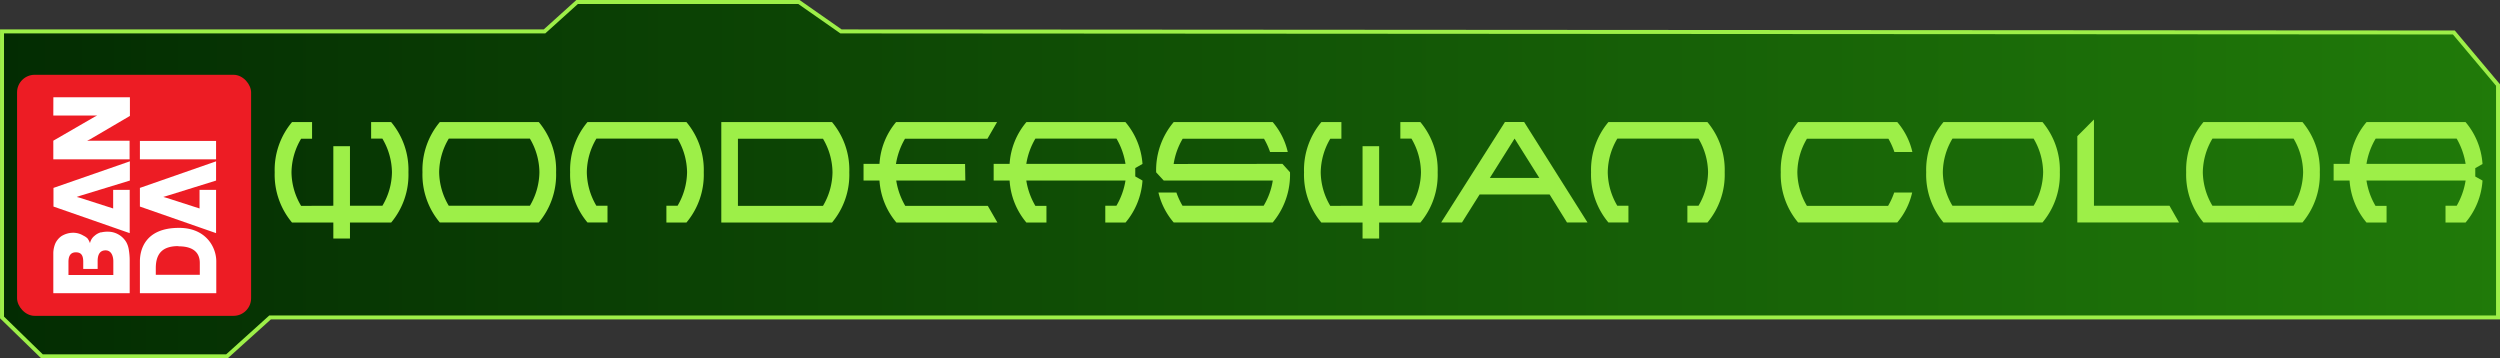<svg xmlns="http://www.w3.org/2000/svg" xmlns:xlink="http://www.w3.org/1999/xlink" viewBox="0 0 470.33 67.41"><rect x="0" y="0" width="470.33" height="67.41" fill="#333333" stroke="none"/><defs><style>.a4d1061a-96d3-41c4-92ee-6091ffff478c{stroke:#9def48;stroke-miterlimit:10;stroke-width:0.75px;fill:url(#ef137b5b-466e-402e-8fa3-4586056115e5);}.b5848080-88ef-4e6e-a376-21a02f6bd62a{fill:#9def48;}.aa12955a-cfb3-4e4f-ae45-90e38c10eba9{fill:#ed1c24;}.bad25465-704a-42b8-bf68-699eee31c079{fill:#fff;}</style><linearGradient id="ef137b5b-466e-402e-8fa3-4586056115e5" x1="0.38" y1="33.7" x2="469.96" y2="33.7" gradientUnits="userSpaceOnUse"><stop offset="0" stop-color="#032c02"/><stop offset="1" stop-color="#207a09"/></linearGradient></defs><g id="bd202f58-507c-4b98-a14d-9c276396b25e" data-name="texte"><polygon class="a4d1061a-96d3-41c4-92ee-6091ffff478c" points="0.38 5.91 102.44 5.91 108.57 0.38 150.31 0.38 158.22 5.91 461.65 6.11 469.96 16 469.96 59.72 50.81 59.72 42.7 67.03 7.89 67.03 0.38 59.72 0.38 5.91"/><path class="b5848080-88ef-4e6e-a376-21a02f6bd62a" d="M62.77,38.74V27.54H65.9v11.2H72a12.61,12.61,0,0,0,1.8-6.31A12.7,12.7,0,0,0,72,26.11H69.88V23h3.77a14,14,0,0,1,3.25,9.45,14,14,0,0,1-3.25,9.45H65.9v3H62.77v-3H55a14,14,0,0,1-3.26-9.45A14,14,0,0,1,55,23h3.77v3.13H56.71a12.61,12.61,0,0,0-1.81,6.32,12.52,12.52,0,0,0,1.81,6.31Z" transform="translate(-0.06 -0.03)"/><path class="b5848080-88ef-4e6e-a376-21a02f6bd62a" d="M101.43,41.88H82.8a14,14,0,0,1-3.26-9.45A14,14,0,0,1,82.8,23h18.63a14,14,0,0,1,3.25,9.45A14,14,0,0,1,101.43,41.88Zm-1.68-3.14a12.65,12.65,0,0,0,1.79-6.31,12.63,12.63,0,0,0-1.79-6.32H84.49a12.56,12.56,0,0,0-1.81,6.32,12.58,12.58,0,0,0,1.81,6.31Z" transform="translate(-0.06 -0.03)"/><path class="b5848080-88ef-4e6e-a376-21a02f6bd62a" d="M112.26,26.11a12.64,12.64,0,0,0-1.8,6.32,12.66,12.66,0,0,0,1.8,6.31h2.09v3.14h-3.77a14,14,0,0,1-3.26-9.45A14,14,0,0,1,110.58,23H129.2a14,14,0,0,1,3.26,9.45,14,14,0,0,1-3.26,9.45h-3.77V38.74h2.1a12.75,12.75,0,0,0,1.79-6.31,12.73,12.73,0,0,0-1.79-6.32Z" transform="translate(-0.06 -0.03)"/><path class="b5848080-88ef-4e6e-a376-21a02f6bd62a" d="M135.76,23h20.83a14,14,0,0,1,3.25,9.45,14,14,0,0,1-3.25,9.45H135.76Zm3.13,15.76h16a12.65,12.65,0,0,0,1.79-6.31,12.63,12.63,0,0,0-1.79-6.32h-16Z" transform="translate(-0.06 -0.03)"/><path class="b5848080-88ef-4e6e-a376-21a02f6bd62a" d="M181.67,34h-13a13.6,13.6,0,0,0,1.7,4.76h15.53l1.81,3.14h-19a13.53,13.53,0,0,1-3.19-7.9h-3V30.86h3A13.45,13.45,0,0,1,168.64,23h19l-1.81,3.13H170.32a13.62,13.62,0,0,0-1.7,4.75h13Z" transform="translate(-0.06 -0.03)"/><path class="b5848080-88ef-4e6e-a376-21a02f6bd62a" d="M208,38.74h2.09A13.57,13.57,0,0,0,211.8,34H193.14a13.43,13.43,0,0,0,1.71,4.76h2.08v3.14h-3.77A13.53,13.53,0,0,1,190,34h-3V30.86h3A13.45,13.45,0,0,1,193.16,23h18.63A13.61,13.61,0,0,1,215,30.87l-1.36.77v1.58L215,34a13.66,13.66,0,0,1-3.19,7.9H208Zm-14.88-7.88H211.8a13.6,13.6,0,0,0-1.69-4.75H194.85A13.45,13.45,0,0,0,193.14,30.86Z" transform="translate(-0.06 -0.03)"/><path class="b5848080-88ef-4e6e-a376-21a02f6bd62a" d="M241.33,30.86l1.42,1.57a14,14,0,0,1-3.25,9.45H220.87A13.3,13.3,0,0,1,218,36.25h3.38a13.89,13.89,0,0,0,1.15,2.49h15.26A13.06,13.06,0,0,0,239.51,34H219l-1.43-1.55A14,14,0,0,1,220.87,23H239.5a13.11,13.11,0,0,1,2.83,5.63H239a13.55,13.55,0,0,0-1.14-2.5H222.56a13.23,13.23,0,0,0-1.7,4.75Z" transform="translate(-0.06 -0.03)"/><path class="b5848080-88ef-4e6e-a376-21a02f6bd62a" d="M256.4,38.74V27.54h3.12v11.2h6.08a12.59,12.59,0,0,0,1.79-6.31,12.68,12.68,0,0,0-1.79-6.32h-2.09V23h3.77a14,14,0,0,1,3.25,9.45,14,14,0,0,1-3.25,9.45h-7.76v3H256.4v-3h-7.75a14,14,0,0,1-3.26-9.45A14,14,0,0,1,248.65,23h3.77v3.13h-2.09a12.7,12.7,0,0,0-1.8,6.32,12.61,12.61,0,0,0,1.8,6.31Z" transform="translate(-0.06 -0.03)"/><path class="b5848080-88ef-4e6e-a376-21a02f6bd62a" d="M278.42,36.62l-3.31,5.26h-3.92l12-18.9h3.61l11.92,18.9h-3.86l-3.27-5.26Zm11.23-3.12L285,26.1l-4.65,7.4Z" transform="translate(-0.06 -0.03)"/><path class="b5848080-88ef-4e6e-a376-21a02f6bd62a" d="M304.33,26.11a12.64,12.64,0,0,0-1.8,6.32,12.66,12.66,0,0,0,1.8,6.31h2.09v3.14h-3.77a14,14,0,0,1-3.26-9.45A14,14,0,0,1,302.65,23h18.63a14,14,0,0,1,3.25,9.45,14,14,0,0,1-3.25,9.45h-3.77V38.74h2.09a12.66,12.66,0,0,0,1.8-6.31,12.64,12.64,0,0,0-1.8-6.32Z" transform="translate(-0.06 -0.03)"/><path class="b5848080-88ef-4e6e-a376-21a02f6bd62a" d="M356.42,36.25h3.38A13.19,13.19,0,0,1,357,41.88H338.34a14,14,0,0,1-3.26-9.45A14,14,0,0,1,338.34,23H357a13.13,13.13,0,0,1,2.84,5.63h-3.38a13.49,13.49,0,0,0-1.13-2.5H340a12.64,12.64,0,0,0-1.8,6.32,12.66,12.66,0,0,0,1.8,6.31h15.27A13.71,13.71,0,0,0,356.42,36.25Z" transform="translate(-0.06 -0.03)"/><path class="b5848080-88ef-4e6e-a376-21a02f6bd62a" d="M384.32,41.88H365.69a14,14,0,0,1-3.25-9.45A14,14,0,0,1,365.69,23h18.63a14,14,0,0,1,3.26,9.45A14,14,0,0,1,384.32,41.88Zm-1.67-3.14a12.75,12.75,0,0,0,1.79-6.31,12.73,12.73,0,0,0-1.79-6.32H367.38a12.56,12.56,0,0,0-1.81,6.32,12.58,12.58,0,0,0,1.81,6.31Z" transform="translate(-0.06 -0.03)"/><path class="b5848080-88ef-4e6e-a376-21a02f6bd62a" d="M394,38.74h14.21L410,41.88H390.87V25.65L394,22.51Z" transform="translate(-0.06 -0.03)"/><path class="b5848080-88ef-4e6e-a376-21a02f6bd62a" d="M433.23,41.88H414.6a14,14,0,0,1-3.25-9.45A14,14,0,0,1,414.6,23h18.63a14,14,0,0,1,3.26,9.45A14,14,0,0,1,433.23,41.88Zm-1.67-3.14a12.75,12.75,0,0,0,1.79-6.31,12.73,12.73,0,0,0-1.79-6.32H416.29a12.66,12.66,0,0,0-1.81,6.32,12.68,12.68,0,0,0,1.81,6.31Z" transform="translate(-0.06 -0.03)"/><path class="b5848080-88ef-4e6e-a376-21a02f6bd62a" d="M460.14,38.74h2.1A13.75,13.75,0,0,0,463.92,34H445.27a13.4,13.4,0,0,0,1.7,4.76h2.08v3.14h-3.77a13.66,13.66,0,0,1-3.19-7.9h-3V30.86h3A13.58,13.58,0,0,1,445.28,23h18.63a13.54,13.54,0,0,1,3.19,7.89l-1.36.77v1.58l1.36.76a13.6,13.6,0,0,1-3.19,7.9h-3.77Zm-14.87-7.88h18.65a13.77,13.77,0,0,0-1.68-4.75H447A13.42,13.42,0,0,0,445.27,30.86Z" transform="translate(-0.06 -0.03)"/></g><g id="f664628d-c368-415a-9270-9e8fc51ad1b1" data-name="bandai"><rect class="aa12955a-cfb3-4e4f-ae45-90e38c10eba9" x="3.21" y="14.07" width="44.03" height="45.35" rx="3.31"/><path class="bad25465-704a-42b8-bf68-699eee31c079" d="M21.38,49.19c0-.9-.33-2.06-1.46-2.06-1.32,0-1.49,1.23-1.49,2v1.49H15.72V49.29c0-1.2-.37-1.79-1.39-1.79s-1.39.73-1.39,1.79v2.48h8.44Zm-2.32-5.43a4.73,4.73,0,0,1,1.29-.14,3.87,3.87,0,0,1,1.82.43,4,4,0,0,1,1.66,1.56A4.29,4.29,0,0,1,24.29,47a12.28,12.28,0,0,1,.17,2v6.19H10.09V47.66a4.88,4.88,0,0,1,.4-1.88,3.53,3.53,0,0,1,1.09-1.3,4.18,4.18,0,0,1,2.15-.66,3.66,3.66,0,0,1,2,.53,2.93,2.93,0,0,1,.79.53,3.36,3.36,0,0,1,.47.9,2.39,2.39,0,0,1,.86-1.39,3,3,0,0,1,1.25-.67m-4-6.85L24.49,34V30.38l-14.37,5v3.51l14.34,5V35.75H21.35v3.5l-6.23-2-.63-.17Zm-5-18.54h14.4v3.51L17,26.24l-.56.27h8V30H10.09v-3.5L17.87,22l.46-.23H10.09Zm23.51,28c-3,0-4.24,1.42-4.24,4.14v1.26h8.28V49.52c0-1.23-.47-3.15-4-3.15m.1-3.47c5.06,0,7,3.64,7,6.29v6H26.38v-6c0-2.26,1.06-6.29,7.35-6.29m-2.35-6L40.71,34V30.38l-14.33,5v3.51l14.33,5V35.75H37.6v3.5l-6.22-2-.6-.17Zm9.33-10.36V30H26.38V26.54Z" transform="translate(-0.06 -0.03)"/></g></svg>
